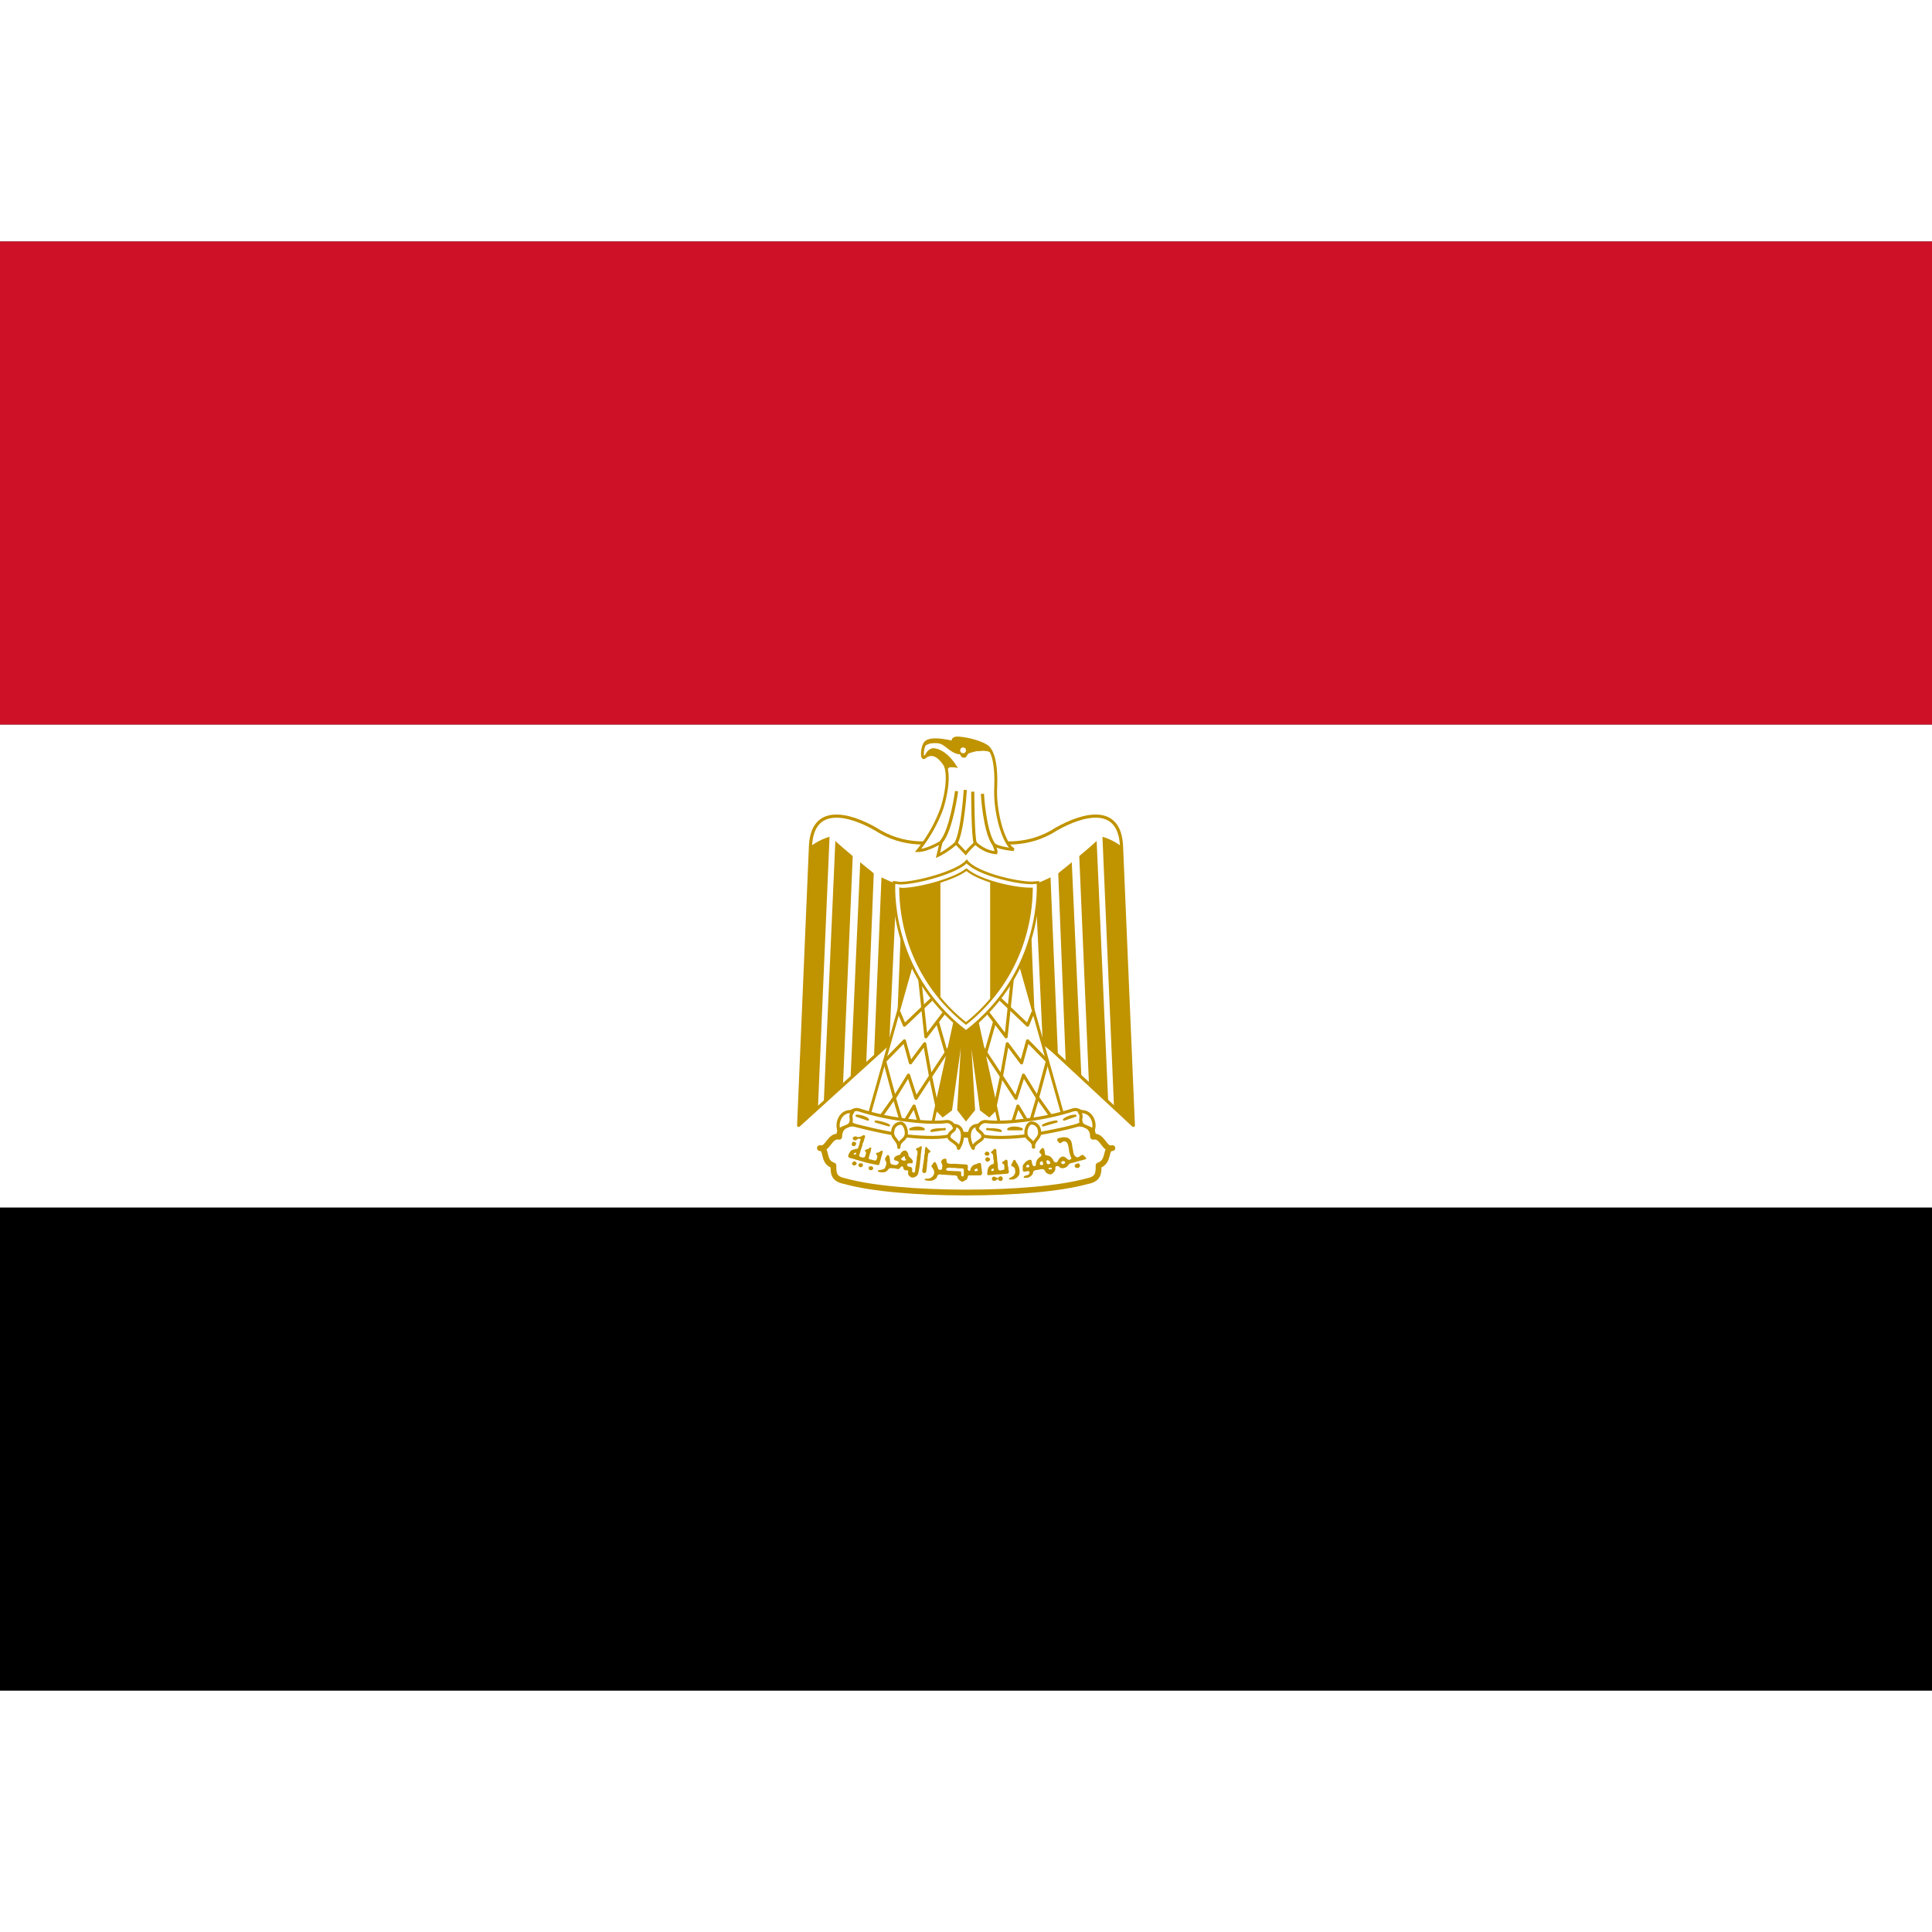<svg xmlns="http://www.w3.org/2000/svg" xmlns:xlink="http://www.w3.org/1999/xlink" aria-hidden="true" role="img" class="iconify iconify--flag" width="64" height="64" viewBox="0 0 640 480"><rect x="0" y="0" width="640" height="480" fill="#333333" stroke="none"/><path d="M0 320h640v160H0z"></path><path fill="#fff" d="M0 160h640v160H0z"></path><path fill="#ce1126" d="M0 0h640v160H0z"></path><g fill="#fff" stroke="#c09300" transform="matrix(.8 0 0 .8 -40 0)"><path stroke-linejoin="round" stroke-width="1.3" d="m450.8 302.4l68.5 63.6l-4.9-115.5c-.7-17.5-15.9-13.5-27-7.2c-11.1 7.2-24 7.2-37.4 2.5c-13.5 4.7-26.3 4.7-37.4-2.5c-11-6.3-26.3-10.3-27 7.2L380.7 366l70.1-63.6z"></path><path id="iconifyReact8229" fill="#c09300" stroke="none" d="m393.5 246.5l-4.8 112.3l-8 7.2l4.9-115.5a24 24 0 0 1 7.9-4zm9.6 8l-4 94l-8 8.2l4.8-108.5c1.6 1.6 6.3 5.5 7.2 6.3zm8.7 7.2l-3.1 78.4l-6.5 6.3l4-89.4c1.6 1.5 4.8 3.8 5.6 4.7zm9.5 4l-3.1 66.8l-6.3 5.1l3.1-74.3c1.6.7 4.7 2.4 6.3 2.4zm8.8 0l-2.3 55.7l-6.5 6.3l2.5-61.3c1.5 0 5.6 0 6.3-.7z"></path><use width="100%" height="100%" href="#iconifyReact8229" transform="matrix(-1 0 0 1 900 0)"></use><path fill="#c09300" stroke-width="1.1" d="m453.2 315l9.6 43.8l-3.2 3.2l-3.3-2.5l-5.4-39l2.3 39l-3.2 4l-3.1-4l2.3-39l-5.5 39l-3.3 2.5l-3.2-3.2l9.6-43.7h6.4z"></path><g id="iconifyReact8230" fill="none" stroke-linejoin="round" stroke-width="1.3"><path fill="#fff" stroke-width="1.2" d="m428.5 295.8l-19.1 67.7l26.3 4l11.1-50.9l-18.3-20.8z"></path><path d="m422.2 319l2.3 5.5l12.4-11.8"></path><path d="m430.8 305l2.6 24.3l7.9-10.4m-3.2 4l4.3 15m1.7-5.5l-8.7 13.2m2.7 13.2l-2.8-13.2l-2.4-13.4l-5.9 7.9l-2.5-9.1l-8.2 8.4l4.1 15.2l5.8-9.4l3.1 9.6l6-9.2"></path><path d="m415 362l5.3-7.5l3.4 11.5l4.8-8l3.1 9.6"></path></g><use width="100%" height="100%" href="#iconifyReact8230" transform="matrix(-1 0 0 1 900 0)"></use><g stroke-linecap="round" stroke-linejoin="round" stroke-width="1.3"><path stroke-width="2.4" d="M450 393.8c20 0 39-1.6 50.2-4.7c4.7-.9 4.7-3.3 4.7-6.5c4.8-1.6 2.4-7.2 5.7-7.2c-3.4 1-4-5.5-8-4.7c0-5.6-5.7-6.3-10.4-4.7c-9.5 3.1-26.3 3.9-42.2 3.9c-16-.8-32.6-.8-42.2-4c-4.7-1.5-10.3-.8-10.3 4.8c-4-.8-4.7 5.6-8 4.7c3.3 0 .8 5.7 5.6 7.2c0 3.2 0 5.6 4.8 6.5c11 3.1 30.2 4.7 50.1 4.7z"></path><path d="M422.9 363.5c6.4.9 13.6 1.6 19.2.9c3.2 0 5.5 5.5-.9 6.3c-5.5.7-14.3 0-19-.8a231 231 0 0 1-18.4-4c-5.6-2.4-1.6-7 1.6-6.4a105.3 105.3 0 0 0 17.5 4zm54.2 0c-6.4.9-13.6 1.6-19 .9c-3.4 0-5.7 5.5.7 6.3c5.6.7 14.3 0 19-.8c4-.8 12.8-2.3 18.4-4c5.6-2.4 1.6-7-1.6-6.4a105.2 105.2 0 0 1-17.5 4z"></path><path d="M403 360.4c-4.8-.9-7 4.7-5.5 7.9c.7-1.6 4-1.6 4.7-3.2c.9-2.4-.7-2.4.9-4.7zm19.2 14.7c0-3.2 3.1-2.8 3.1-6c0-1.5-.8-4-2.4-4a3.4 3.4 0 0 0-3.2 3.2c-.7 3.1 2.5 3.6 2.5 6.8zm22.7-9.1c4.7 0 4.2 6.3 2 9.5c0-2.3-4-3.2-4-4.8c0-2.4 3.6-2.4 2-4.7zm52-5.6c4.9-.9 7.2 4.7 5.6 7.9c-.7-1.6-4-1.6-4.7-3.2c-.9-2.4.7-2.4-.9-4.7zM478 375c0-3.2-3.2-2.8-3.2-6c0-1.5.8-4 2.4-4a3.4 3.4 0 0 1 3.2 3.2c.7 3.1-2.5 3.6-2.5 6.8zm-23-9c-4.7 0-4.2 6.3-2 9.5c0-2.3 4-3.2 4-4.8c0-2.4-3.6-2.4-2-4.7z"></path><path stroke-width=".9" d="M404.7 362c1.6 0 4 .7 4.7 1.6l-4.7-1.6zm7.9 2.4c.8 0 4 .7 5.5 1.6l-5.5-1.6zm28.6 3.2c-1.5 0-4.7 0-5.5.7l5.5-.8zm-8.7 0c-.9-.9-4-.9-5.6 0h5.6zm62.8-5.6a8 8 0 0 0-4.7 1.6l4.7-1.6zm-7.8 2.4c-1 0-4 .7-5.6 1.6l5.6-1.6zm-28.7 3.2c1.5 0 4.7 0 5.6.7l-5.6-.8zm8.7 0c.9-.9 4-.9 5.6 0h-5.6z"></path><g fill="#c09300" stroke="none"><path d="M403.3 374.6c-.5-.1-.8-.6-.6-1c.1-.7.6-1 1-.8c.4 0 .9.6.9.8l-.4.7l-.2.1c0 .2-.4.2-.7.2zm55 3.9c-.2 0-.6-.5-.6-.7c0-.4.6-1 1-1l.8.4c.3.3.3.9-.1 1.2c-.2.2-.8.2-1.1 0zm.3 2.5c-.4-.2-.5-.4-.6-.8c0-.5 0-.6.5-.9l.4-.2l.4.2c.4.2.7.4.7.8c0 .3-.3.6-.7.8c-.3.2-.4.2-.7 0z"></path><path d="M407.8 370c-.4 0-.9.4-1.2.6c-.6.1-1.4.5-2 0c-.6-.1-1.4 0-1.5.8c.1.7 1 1 1.6.6c.4-.5 1.5-.9 1.7 0c-.5.8-.4 1.7-.8 2.4c0 .5-.3.9-.5 1.3c-.5 0-1 0-1.4.3a2 2 0 0 0-1.6.8c-.4.6-.8 1.2-.9 2c.1.6 1 .8 1.6.9l2 .6l3.2.9c1.6.5 3.2.7 4.8 1.1l.5.1c.7.2 1-.5 1-1l1-3.6c.2-.5.5-1.5-.4-1.3c-.5.3-1 .8-1.6.8c-.9 0-.4 1 0 1.3c0 .6-.2 1.3-.5 1.8c-.6.3-1.2 0-1.8-.2c-.5 0-1.7-.3-1.2-1l.5-1.8c.3-.6.3-1.3.5-2c-.4-.7-1 .3-1.5.4c-.4.2-1.6.3-1 1c.6.4.2 1.1 0 1.7c0 .7-.8 1-1.4.7c-.6 0-1.5-.5-1-1.1l.5-1.8l.7-2c0-.7.3-1.2.6-1.8c0-.7.5-1.3.5-2c0-.3-.2-.4-.4-.4zm-3.7 7.3a.3.3 0 0 1 .3 0c.2.2.2.4 0 .6l-.3.2c-.5 0-.6-.1-.6-.3c0-.1 0-.2.3-.3a1.4 1.4 0 0 1 .4-.2zm-1 5c-.5-.4-.4-.7.3-1.3c.4-.2.5-.2.9.1c.6.5.6.8 0 1.3c-.2.2-.3.2-.5.2c-.3 0-.4 0-.7-.2zm3 1a.9.9 0 0 1-.6-1.1c.2-.4.3-.5.9-.5c.7 0 .8.1.9.7c0 .4 0 .5-.3.7a1 1 0 0 1-.8.2zm89.2 0c-.2-.1-.3-.2-.3-.5c0-.4.2-.7.8-.9c.6-.3 1-.3 1.2.2c.3.6.3.8-.1 1.2c-.2.3-.3.3-.8.3s-.6 0-.8-.2zm-85 1.2c-.4 0-.6-.4-.6-.8c0-.3 0-.4.2-.6l.6-.2l.6.1c.5.4.6.8.3 1.2c-.3.4-.6.4-1.2.3zm21.8 1l-.2-.3c0-.6 0-1.1.2-1.7c.1-.5 0-1 .2-1.5l.4-2.8c0-.5 0-1 .2-1.4c.1-.8 0-1.5.2-2.2c0-.3.3-1 .6-.6c.4.6.9 1 1.4 1.5c.4.3 0 .7-.3.8c-.4.1-.5.6-.5 1l-.2 1.2c0 .7 0 1.3-.2 2l-.1 1.8l-.2 1.2c0 .4 0 .9-.4 1.1c-.3.2-.8.2-1-.1zm29.7-9.8l-1.3 1.2c-.6.5.5.7.6 1.1c.2.6.2 1.2.2 1.8c.2.6.3 1.1.2 1.7c0 .7-.8.5-1.2.9c-.5.2-.7.7-1 1a4.2 4.2 0 0 0-.4 1.6c0 .5-.3 1 0 1.4l.1.2h.5l1.5-.1c1.2-.2 2.5-.2 3.7-.3l2.2-.2c.6.1.9-.5.9-1c-.4-.7-.1-1.4-.4-2c-.2-.8-.1-1.5-.2-2.2c0-.6-.7-.8-1-.4c-.4.4-1 .5-1.2.9c-.3.6.6.6.8 1l.1 1.5c.1.6-.5.6-1 .7c-.5.2-1.2.3-1.5-.3c-.2-.5-.2-1-.2-1.5c0-1-.3-1.8-.3-2.7c0-1-.3-2.1-.3-3.2c0-.5-.1-1.2-.8-1.1zm-.6 8.2h.3v.8l-.3.1a3.3 3.3 0 0 1-.4.1a2.5 2.5 0 0 1-.2 0c-.2-.2-.2-.5.1-.8l.5-.2zm-30-9.2c-.3 0-.8.7-1.2.6c-.9.1-.8 1-.1 1.3v.8c.1.8-.4 1.5-.3 2.3c0 .8-.3 1.7-.3 2.6c-.3.9-.3 1.8-.4 2.7c-.1.8-.7.5-1.2.3v-1c.1-.9-.5-1.1-1.2-1.2c-.7 0-1-.5-.8-1.1c.3-.4 1-.3 1.5-.3c1 .2.9-1.1.4-1.6c-.4-.6-1.2-1-1.4-1.6c0-.8-.5-1.7-1.2-2.1c-1.1-.1-2 .8-2.3 1.8c-.5 0-1 .2-1.4.4c-.7.2-1.7 1.4-.7 1.9c.5.1 2.2.5 1.4 1.2c-.4.8-1.2.8-1.9.6c-.7 0-1.5-.4-1.5-1.2c-.1-.8-.1-1.6-.4-2.3c-.2-.8-1.1-.6-1.2.2c-.7.5-.6 1.4-.1 2c.3.7 0 1.6-.3 2.2c-.2 1-1.2 1-1.9 1.2c-.3.2-1.6 0-1.1.7a4 4 0 0 0 2.4.3c.8 0 1.5-.7 2-1.4c.5-.5 1.4-.2 2.2-.2c.7 0 1.5.5 2.3.1c.2-.5 1.2-1.5 1.5-.5c0 .9.7 1.3 1.5 1.2c.9 0 .5.6.5 1.2c0 .9.7 1.4 1.5 1.8h.8c.7-.3 1.5-.6 1.8-1.4c.3-.7.3-1.5.5-2.2c.2-1.1.4-2.3.4-3.4c.3-1 .2-2.1.4-3.2l.3-2.3c0-.5-.2-.5-.5-.4zm-6.7 4.1c.1 0 .2.2.2.5c0 .4.2.7.5.8v.3l-.8.2c-.5 0-.9-.2-1.2-.5l-.2-.2l.3-.2l.5-.5c.3-.3.5-.4.7-.4zm66-7.9a8.4 8.4 0 0 0-1.7.3c-1 0-1.5 1-.5 1.6c.6 1.5 1.5-.4 2.5-.2c1.4.2 1.5 1.8 1.8 3c0 1.1.4 2.2.7 3.3c1 1.1-.7 1.8-1.4 1c-.6-.7-2-1.5-2.7-.6c-.9.4-1 1.6-1.7 2c-1.2.3-1.3-1.2-2-1.8c-.6-.9-1.7-1-2.6-1.2c-.4-.9-.2-2.4-1-3c-.8.3-2.2 1.7-1 2.4c1 1-.5 1.4-1 2c-.8.9-1 2-1 3c-1.3.7-1.5-.8-1.7-1.7c0-1.1-1-.8-1.7-.4c-1 .4-1.4 1.3-2 2v2c.2.9 1.2.5 1.8.4c1-.4 1.4.7.6 1.3c-.6.6-2.2.3-2 1.4h1.6c1-.3 2.2-1.1 2.3-2.3c.2-1 1.7-.9 2.5-1.1c1-.3 2.3-.4 2.6 1c.7.7 2.2 1.5 3 .5a2.4 2.4 0 0 0 1.1-2.3c-.1-.8 1.3-.8 1.7-.3c.5.8 2.1.6 2.9 0c.8-.5 1-1.6 2.2-1.6l5.4-1.5c1.4-.3-.2-1.2-.6-1.8c-1-.5-2 1.7-3.2.6c-1-.7-.9-2-1.2-3.1c-.3-1.4-.2-3-1.2-4c-.6-.7-1.6-.9-2.5-.9zm-6.8 9.5c.1 0 .3 0 .5.2c.4.2.7.6.7 1c0 .2 0 .2-.3.3l-.5.2c-.2 0-.7-.3-.7-.5v-.4c-.2-.4-.2-.4 0-.6l.3-.2zm6.5.4c.4 0 .6 0 .8.3c.1.4 0 .6-.4.8l-.5.2l-.4-.3c-.2-.1-.3-.2-.3-.4c0-.3.4-.6.8-.7zm-9 0c.2 0 .3 0 .4.2c.2.2.3.3.3.6v.6c0 .3 0 .2-.6.2s-.7 0-.7-.6c0-.4 0-.5.3-.7c.1-.2.3-.2.4-.2zm-5.4 1.5a.6.6 0 0 1 .4.4c0 .3 0 .5-.2.6c-.3.1-.8.2-1 0a.6.6 0 0 1 0-.1c-.2-.1-.2-.2 0-.3v-.1l.2-.3a.5.5 0 0 1 .6-.2zm9.2 1.2l.5.1v.6h-1.2l-.1-.2c0-.2 0-.3.2-.4l.6-.1zm-17.1 4.8c-.1 0-.3-.1-.1-.2c.1-.3.5-.4.8-.6a3.4 3.4 0 0 0 1.4-1c0-.4.4-.6.4-1l-.1-1.4a1.8 1.8 0 0 0-.8-1c-.3-.1-.7-.2-.8-.6c0-.3.3-.6.4-.9l.6-1.2c.3-.3.7 0 .8.2l.5 1c.3.3.5.6.6 1c.2.4.4.7.4 1l.2 1.3c0 .5 0 1.1-.2 1.6l-.6.8c-.3.3-.6.6-1 .7c-.3.1-.5.4-.9.4H468l-.1-.1zm-6.9.4c-.2-.2-.3-.3-.3-.6s0-.3.3-.6c.4-.4.6-.4 1.4 0c.7.4 1 .4 1 .1c.1-.2.5-.5 1-.5a.8.8 0 0 1 .5.2c.2.2.3.3.3.7c0 .5 0 .5-.3.8c-.3.2-.3.2-.7.2a.9.9 0 0 1-.8-.6c0-.2 0-.3-.2-.1l-.2.1c-.2 0-.6.3-.8.5l-.5.1c-.4 0-.4 0-.7-.3zm-19.8-8.9c-.7 0-1.4.6-1.5 1.3c.2.7.8 1.5.4 2.2c.3 1-.8 1.4-1.5.9c-.4-1-.6-2-1.3-3c-.8-.2-1.1 1.1-1.7 1.6c.3.7 1.1 1.4 1.2 2.3c.2 1-.4 2-1.1 2.4c-.7.7-1.7.5-2.5.6c-1 .6.7.8 1.2.8c1 .1 2.1 0 3-.8c.7-.3.6-1.7 1.5-1.8l4.8.3c.8.2 2.1-.1 2.7.5c0 1 1 1.8 1.9 2.2c.5.2 1-.5 1.5-.6c1-.3.7-1.5 1.3-2h5c.2 0 .3-.5.6-.7l-.2-1.9c-.3-.8 0-1.8-.5-2.5c-.9-.2-1.6.5-2.4.6c-1 .4-1.7 1.3-1.8 2.3c-.5.9-1.4-.2-1-1l-.1-1c-.5-.5-1.4-.3-2.1-.4l-3-.2c-1 0-1.9.1-2.7-.1c-1 0-1-1-1-1.8a1 1 0 0 0-.7-.2zm2 3.7l1 .1h1.3c1 .2 2 .2 3 .2c.2 0 .4.2.6.4v2c0 .3 0 .7-.2.8a.7.7 0 0 1-.2.2a1 1 0 0 1-.7-.5v-1.4a1.3 1.3 0 0 0-.7-.3l-2.6-.1l-2-.1c-.3-.1-.7 0-.9-.4c-.2-.2.1-.6.4-.7a2.3 2.3 0 0 1 1-.2zm11.3.3c.1 0 .2 0 .2.3l.2.5c0 .1 0 .2-.2.2c-.5.2-1 .2-1.2 0c0-.1 0-.5.2-.6l.8-.4z"></path></g></g><path stroke-width="1.1" d="M450 327.2c32.6-25 29.8-61.8 29.8-61.8l-2.5.2c-6.9 0-23.2-4-27-8.9c-4 4.5-20.8 9-27.6 9l-2.5-.3s-2.9 36.7 29.8 61.8z"></path><path stroke-width=".9" d="M477.2 268h-.8c-6.2 0-20.6-3.1-26.2-7.9c-5.8 4.4-20.5 8-26.6 8a4.7 4.7 0 0 1-.8-.1a73.1 73.1 0 0 0 2.6 18.7a71 71 0 0 0 24.6 37.1a71.2 71.2 0 0 0 24.6-37.2a73.1 73.1 0 0 0 2.6-18.6z"></path><path fill="#c09300" d="M439.4 265a62.2 62.2 0 0 1-16.6 3l.1 4.1a72.8 72.8 0 0 0 2.5 14.5a71 71 0 0 0 14 26.8V265zm20.6 0v49.2a71.1 71.1 0 0 0 14.6-27.6a73 73 0 0 0 2.5-14.5l.1-4h-.8c-3.8 0-10.4-1.2-16.4-3.2z" stroke="none"></path><g stroke-width="1.3"><path stroke-width="1.2" d="M462.3 253c.7.1-.9-3.5-.9-3.5c1.8 1.8 8.4 2.3 8.4 2.3c-4-1.8-8-15.1-7.5-25.8c.4-10.6-1.5-14.8-3-16.4c-2-2-8.5-3.8-12.7-4c-2.5-.1-2 1.8-2 1.8c-4.5-1.1-9-1.6-11-.2c-1.8 1.2-2.2 7.5-.8 6.4c3.3-2.7 6.2-.2 8.2 2.7c1.8 2.5 1.7 9.7-.9 18.2a60 60 0 0 1-10 17.7c4 0 9.6-3.5 9.6-3.5l-1.3 5.5c4.2-2 7.5-5.1 7.5-5.1l4 4.2c1.3-1.8 4-4.2 4-4.2s3.3 3.5 8.4 4z"></path><path fill="none" d="M446.1 227.6s-2.2 16.4-6.4 21m10-21.5s-1 16.7-3.8 22m6.9-21.3s0 18.2 1 21.3m3-20.4s.8 15.3 4.6 20.8"></path><path fill="#c09300" stroke-width=".3" d="M442 219.6a8 8 0 0 0-1-3.3c-2-3-4.9-5.4-8.2-2.7c0 0 1.1-3.5 3.6-3.6c1.8-.1 6.1 1.4 9.9 7.8c0 0-2.8-.6-3.5 0c-1.2 1-.7 1.8-.7 1.8z"></path><path fill="#c09300" stroke-width=".3" d="M432.4 209.3c.3-1 .7-1.8 1.3-2.1c2-1.4 6.4-1 10.9.2c0 0-.4-1.9 2-1.8c4.2.2 10.6 2 12.6 4a7.9 7.9 0 0 1 1.5 2.4c-1-1.4-3.8-1.3-4.5-1.2c-1 .1-1.7 0-3.1.4c-.7.2-1.7.4-2.3.8c-.4.4-.8 1.6-1.4 1.6c-1 0-1-.2-1.3-.5c-.3-.5-.5-1.1-.9-1c-1 .1-2.8-.7-5-2.5c-2.3-1.8-3.2-2.2-6-2c-3 .2-3.8 1.9-3.8 1.9v-.2z"></path><circle cx="448.8" cy="210.7" r="1.2" stroke="none"></circle></g></g></svg>